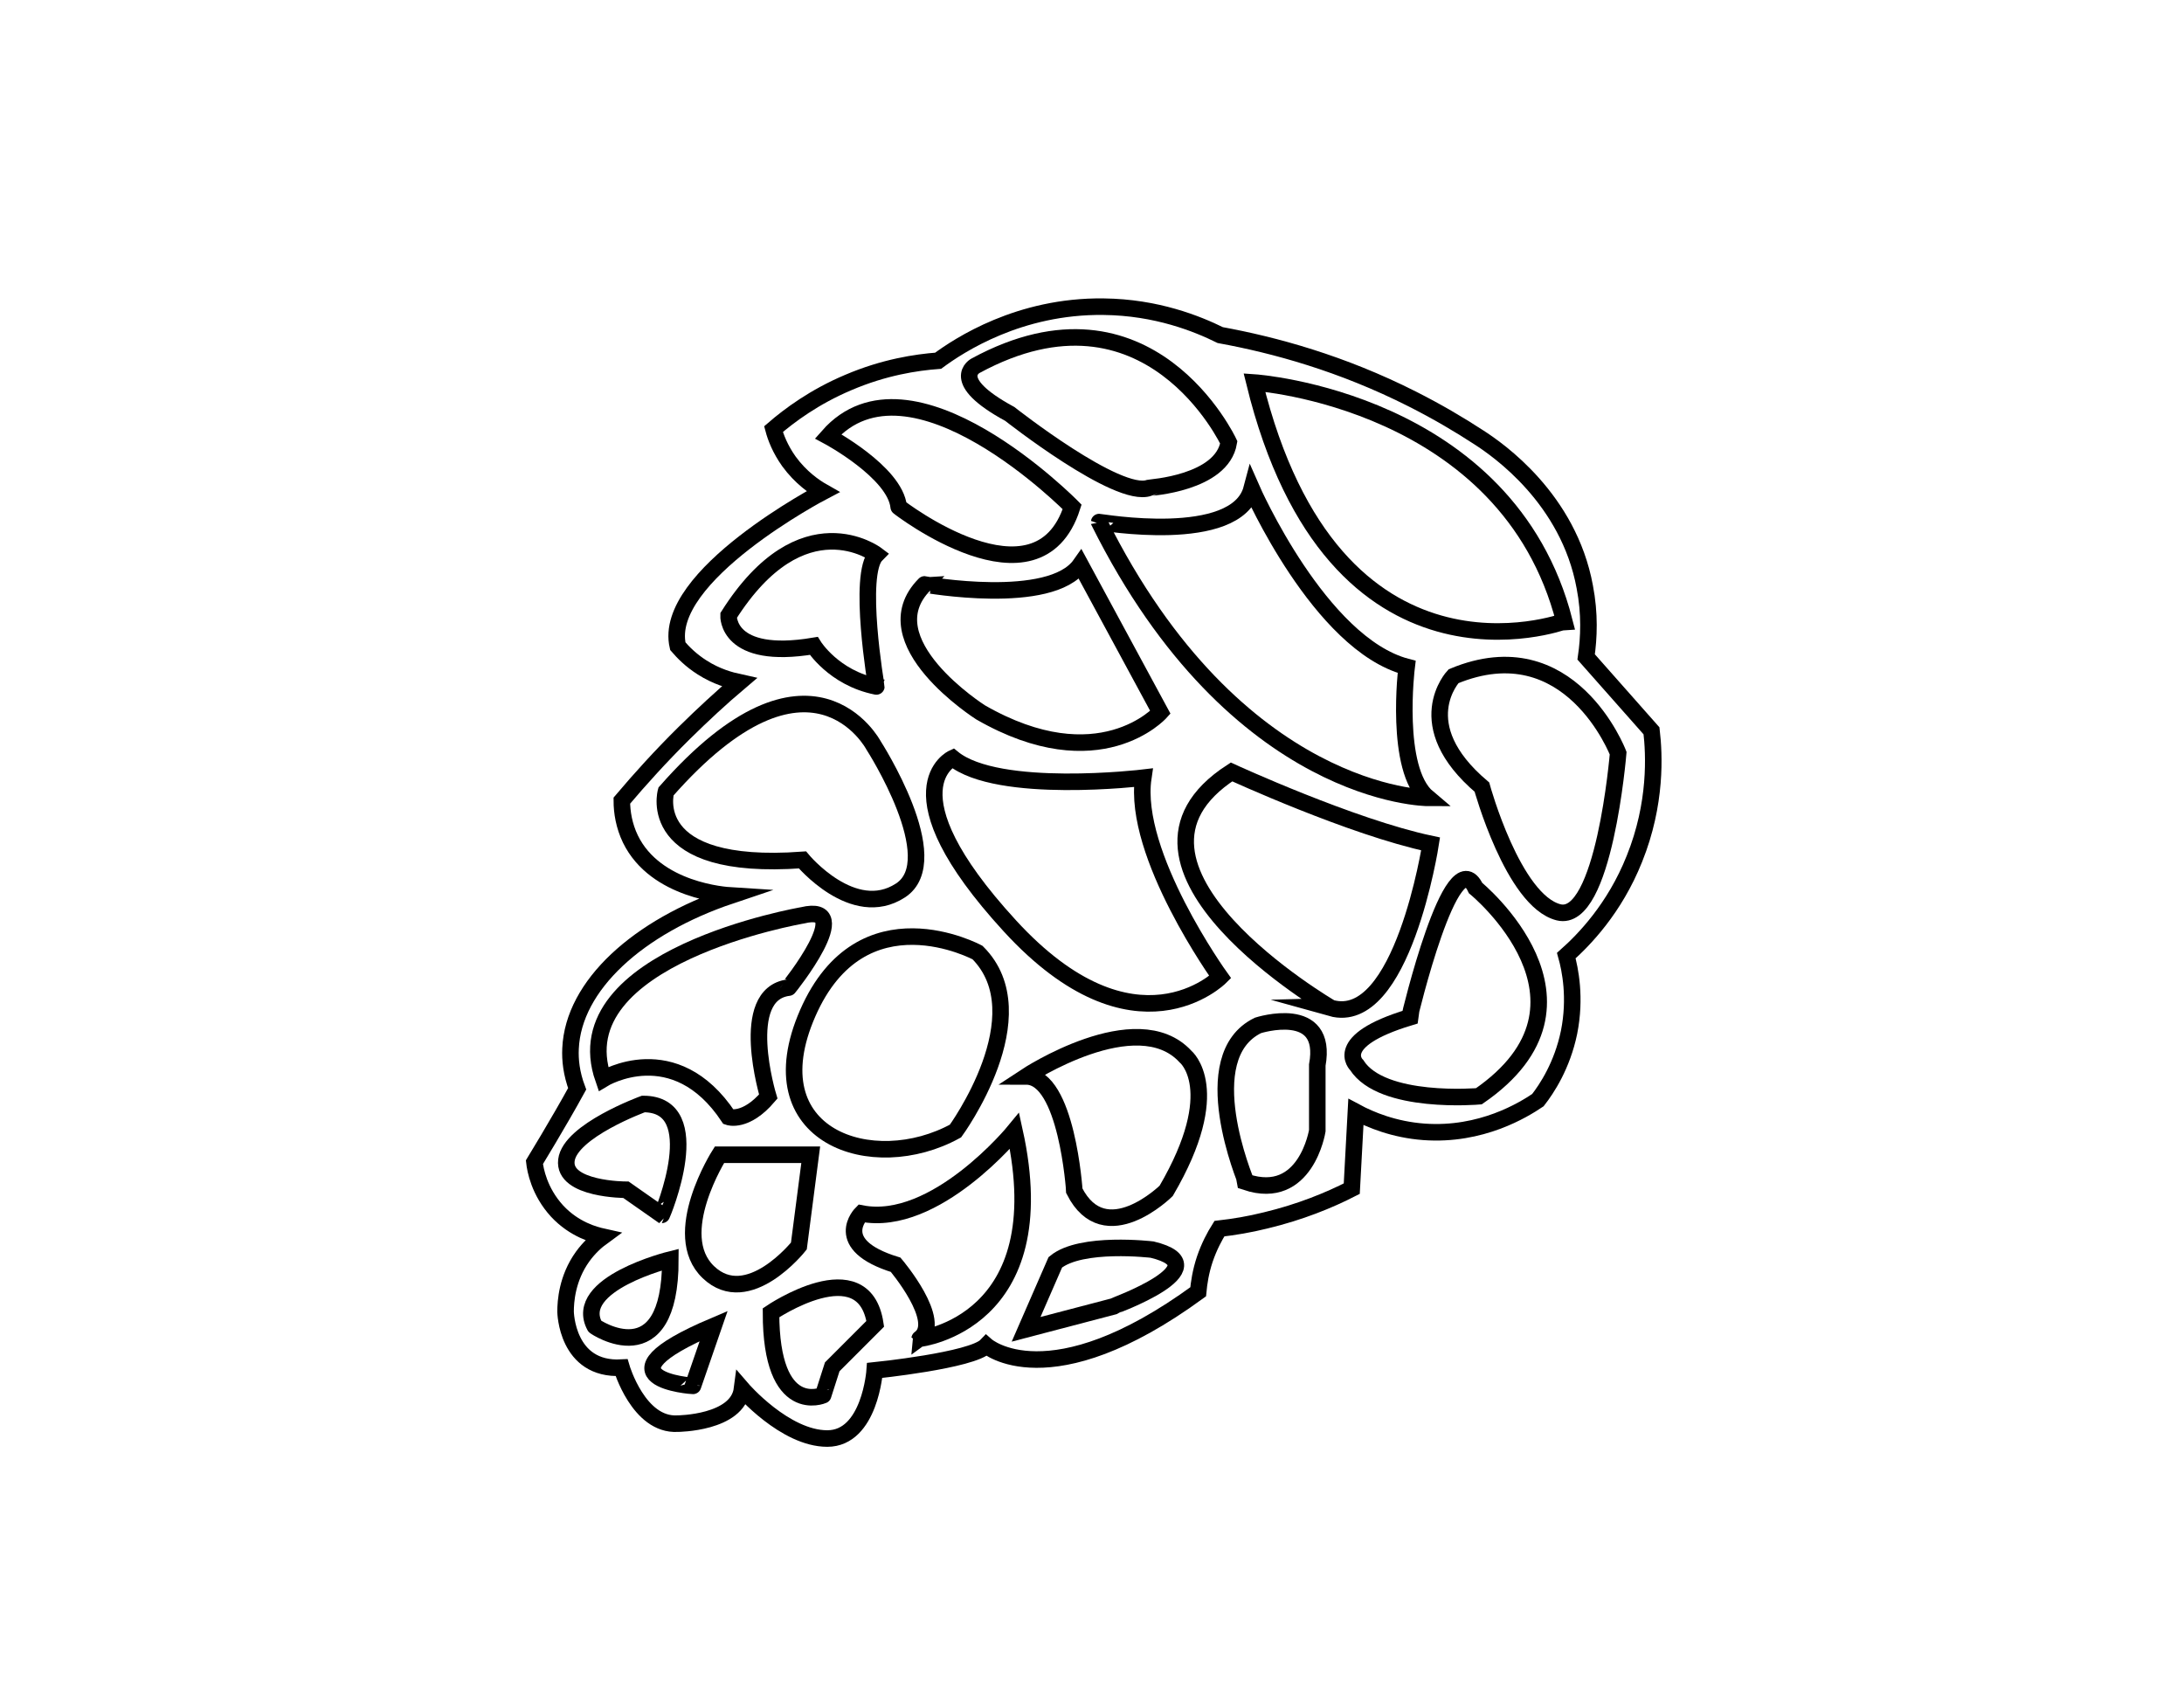 <svg version="1.1" id="pslogo" xmlns="http://www.w3.org/2000/svg" xmlns:xlink="http://www.w3.org/1999/xlink" x="0px" y="0px" viewBox="0 0 792 612"
	 style="enable-background:new 0 0 792 612;" xml:space="preserve">
<style type="text/css">
	.st0{fill:none;stroke:#000000;stroke-width:6;stroke-miterlimit:10;}
	.st1{fill:none;stroke:#000000;stroke-width:6;stroke-miterlimit:10;}
	#pslogo.clickit .st1{
		fill: #8b4513;
	}
</style>
<script type="text/javascript">
	var clicker = document.querySelector('#pslogo');
	clicker.addEventListener('click', function(){
	 this.classList.toggle('clickit');
	});
</script>
<g>
	<path class="st1" d="M454.9,138.7c0,0,91.8,6.2,112.4,86.6C567.2,225.3,483.7,256.2,454.9,138.7z"/>
	<path class="st1" d="M445.6,160.4c0,0-28.9-61.9-91.8-27.8c0,0-10.3,5.2,12.4,17.5c0,0,39.2,30.9,50.5,26.8
		C416.8,176.8,443.1,175.3,445.6,160.4z"/>
	<path class="st1" d="M453.9,177.2c0,0,24.7,56.3,56.2,64.6c0,0-4.6,37.2,7.7,47.5c0,0-69.3,0-119.2-100
		C398.6,189.2,448.4,198,453.9,177.2z"/>
	<path class="st1" d="M527.1,245.2c0,0-16.5,17.5,10.3,40.2c0,0,11.3,41.2,27.8,45.4c16.5,4.1,21.6-57.7,21.6-57.7
		S569.4,227.6,527.1,245.2z"/>
	<path class="st1" d="M388.8,183.8c0,0-58.6-59.6-88.5-25.6c0,0,24.3,13,25.6,25.6C325.8,183.8,376.3,222.8,388.8,183.8z"/>
	<path class="st1" d="M391.8,204.7l29,53.6c0,0-22.2,24.7-65.2,0c0,0-40.7-25.8-20.3-46.4C335.2,211.9,381,220.1,391.8,204.7z"/>
	<path class="st1" d="M446.6,279.9c0,0,43.7,20.1,72.2,26.1c0,0-10.3,66.7-36.1,59.5C482.7,365.5,394.1,313.9,446.6,279.9z"/>
	<path class="st1" d="M414.6,282c0,0-52.7,6.3-69.1-7.1c0,0-24.7,11.3,20.7,60.8s76.3,18.6,76.3,18.6S410.5,309.8,414.6,282z"/>
	<path class="st1" d="M317.8,201.1c0,0-26.8-20.2-53.6,22.1c0,0-0.8,16.3,30.9,11c0,0,7.2,11.6,22.7,14.7
		C317.8,249,310.8,208.1,317.8,201.1z"/>
	<path class="st1" d="M535.1,322c0,0,50.7,41.4,1.2,75.5c0,0-35.1,3.1-44.3-11.3c0,0-9.3-8.7,19.1-17.3
		C511.1,368.8,526.5,303.8,535.1,322z"/>
	<path class="st1" d="M316.8,270.3c0,0-22.7-43.1-75.3,16.7c0,0-8.2,29,49.5,24.8c0,0,18.4,22.2,35.5,11.1
		C343.6,311.9,316.8,270.3,316.8,270.3z"/>
	<path class="st1" d="M456.2,371.8c0,0,25.6-8.2,21.5,14.4V410c0,0-4.1,25.8-25.8,18.6C451.9,428.5,432.7,383.2,456.2,371.8z"/>
	<path class="st1" d="M354.5,345.4c0,0-42-22.8-61.6,22c-19.6,44.8,23.6,59.2,53.6,42.7C346.5,410.1,377.2,368.1,354.5,345.4z"/>
	<path class="st1" d="M372.1,390.3c0,0,40.1-26.4,57.8-7.2c0,0,14.6,11.8-7,48.7c0,0-22.2,21.9-33.3,0
		C389.6,431.8,386.9,390.3,372.1,390.3z"/>
	<path class="st1" d="M367.9,410.1c0,0-28.7,35.1-55.5,29.9c0,0-11.3,11.3,12.4,18.6c0,0,17.5,20.6,8.7,26.8
		C333.5,485.4,383.3,479.8,367.9,410.1z"/>
	<path class="st1" d="M417.8,453.1c0,0-25.8-3.1-35.1,4.6L372.1,482l31.3-8.2C403.5,473.7,443.5,459.3,417.8,453.1z"/>
	<path class="st1" d="M291,331.9c0,0-87.6,15-72.2,59.3c0,0,25.8-15.7,45.4,13.8c0,0,6.2,2.2,14.4-7.4c0,0-11.3-37.2,7.4-39.5
		C286,358.2,310.9,327.1,291,331.9z"/>
	<path class="st1" d="M294,418.7h-33.1c0,0-18.4,28.9-4,42.6c14.4,13.7,32.8-9.5,32.8-9.5L294,418.7z"/>
	<path class="st1" d="M233.3,400.3c0,0-26.6,9.7-27.9,20.4s21.6,10.7,21.6,10.7l13,9.1C240.1,440.5,257,400.3,233.3,400.3z"/>
	<path class="st1" d="M243.1,456.7c0,0-35.7,8.8-27.4,24.2C215.6,481,243.1,499.5,243.1,456.7z"/>
	<path class="st1" d="M258.8,480.8l-7.5,21.7C251.3,502.6,213.8,499.9,258.8,480.8z"/>
	<path class="st1" d="M279.6,476c0,0,33.7-22.9,37.8,4l-15.6,15.6l-3.3,10.3C298.5,505.9,279.6,514.1,279.6,476z"/>
	<path class="st0" d="M536.3,158.6c-7.2-4.7-15.2-9.4-24.1-13.9c-25.7-13-50-19.6-69.7-23.2c-8.3-4.1-23.1-10.1-42.3-10.3
		c-30.6-0.4-52.4,14-60,19.6c-7.9,0.6-19.5,2.3-32.6,7.9c-12.3,5.2-21.3,11.9-27.1,16.9c0.8,3,2.4,7.2,5.6,11.7
		c4.3,5.9,9.3,9.3,12.3,11c0,0-58.5,30.6-52.6,56c1.9,2.2,4.7,5.1,8.8,7.7c5.3,3.4,10.3,4.7,13.5,5.4c-6.5,5.5-13.2,11.7-20,18.4
		c-8.5,8.4-16,16.7-22.6,24.5c0,4.2,0.8,9.1,3.1,13.9c9.2,18.9,34.8,20.4,36.4,20.5c-33.6,11.3-57.1,32.6-58.1,55.5
		c-0.2,4.1,0.3,9,2.4,14.6c-1.7,3.1-3.5,6.3-5.3,9.4c-3.4,5.9-6.8,11.6-10.2,17.2c0.3,2.7,1.7,10.6,8.2,17.7
		c6.3,6.8,13.8,8.7,16.5,9.3c-2.2,1.6-4.8,3.9-7.2,7.2c-5.7,7.9-6.2,16.4-6.2,20c0,0,0.3,21.4,20.3,20.3c0,0,6.2,21.1,20.3,20.3
		c0,0,21.8-0.1,23.4-12.6c0,0,15.5,18,30.9,18c15.5,0,17.2-24.7,17.2-24.7s35.4-3.6,40.5-9c0,0,22.7,20,76.8-19.5
		c0.3-3.2,0.9-7.3,2.4-11.8c1.6-4.7,3.6-8.4,5.3-11.1c5.2-0.6,10.8-1.5,16.8-3c12.5-3,23-7.3,31.2-11.5c0.5-9.3,1-18.5,1.5-27.8
		c5.2,2.8,13.8,6.4,24.7,7.2c20.8,1.5,36.1-8,41.3-11.5c3.2-4.1,8.8-12.5,11.3-24.6c2.5-12.5,0.4-22.8-1-27.8
		c6.3-5.6,17.5-17,24.7-35.1c8.1-20.1,7.2-37.9,6.2-46.4c-7.9-8.9-15.8-17.9-23.7-26.8c1-6.9,1.4-15.6-0.5-25.4
		C568.8,180.8,543.3,163.1,536.3,158.6z"/>
</g>
</svg>
